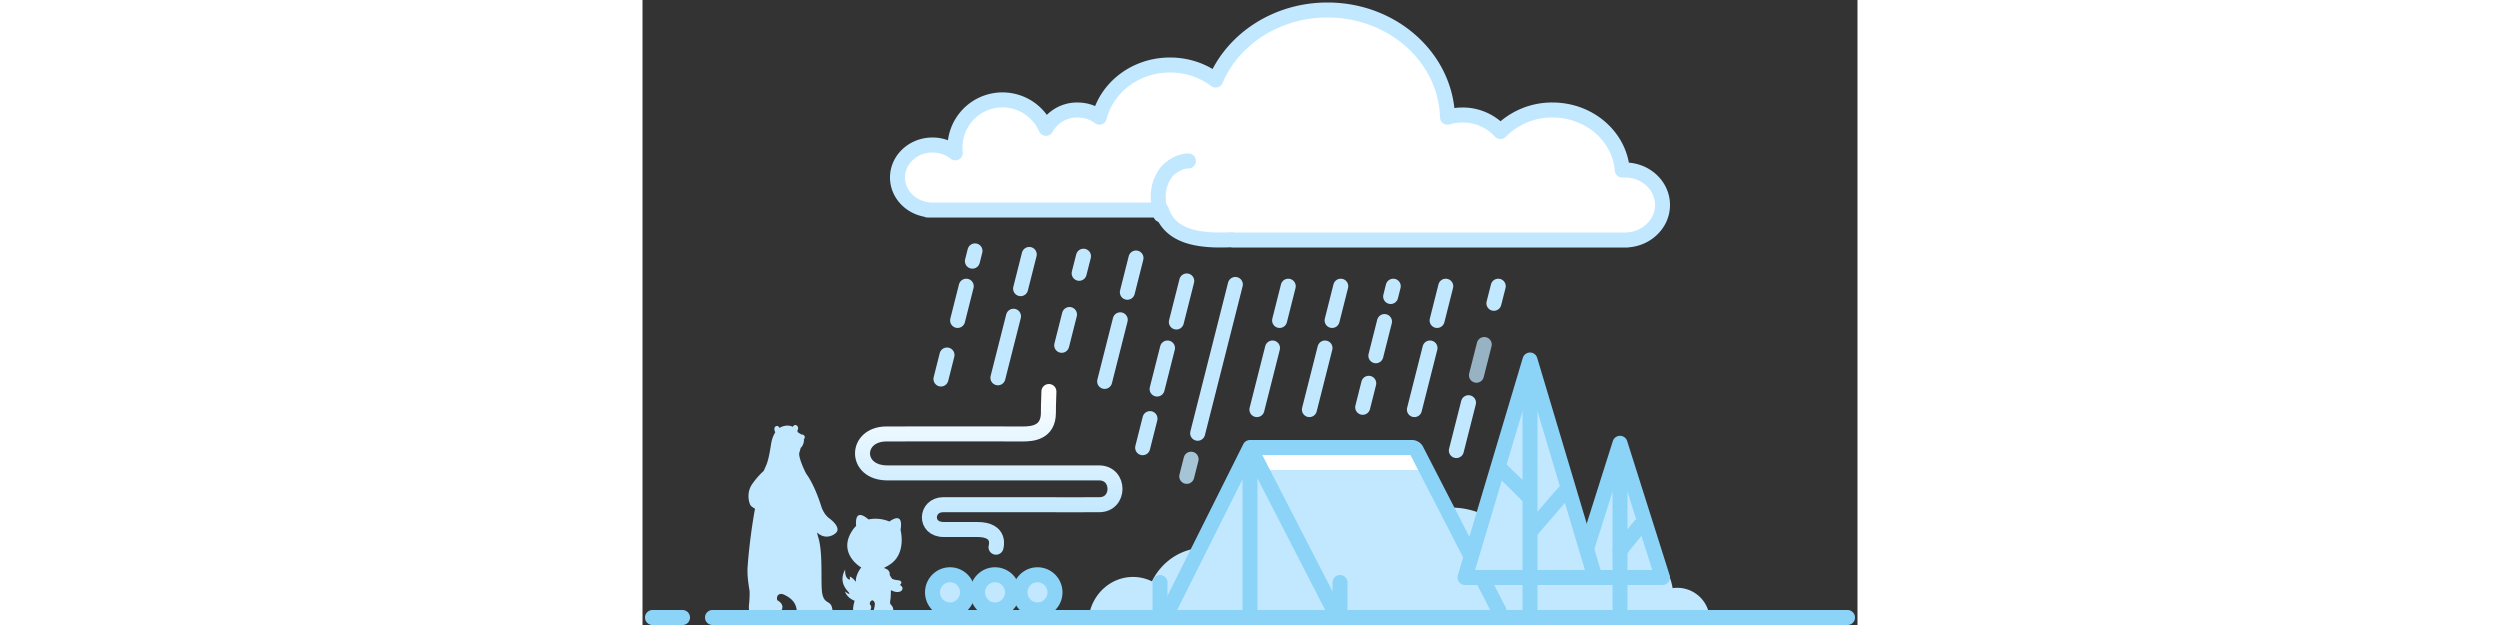 <svg width="500" xmlns="http://www.w3.org/2000/svg" fill="none" viewBox="0 0 243 125"><rect x="0" y="0" width="243" height="125" fill="#333333" stroke="none"/><style>.a{stroke:#8cd3f8}.b{stroke-linecap:round}.c{stroke-width:3}.d{stroke-linejoin:round}.e{fill:#c2e8ff}</style><linearGradient id="a" x1="50%" x2="50%" y1="0%" y2="78.22%"><stop offset="0%" stop-color="#fff"/><stop offset="100%" stop-color="#c2e8ff"/></linearGradient><g class="e"><path d="M51.66 117.12c.36.24.42.57.25.87-.22.43-1.14.64-2.23.03 0 .43-.02.93-.05 1.5-.01.33-.23 1.12-.03 1.32.47.48.63.88.52 1.38-.06.28-.44.5-.9.62a2.8 2.8 0 0 1-1.3.13h-.01c-1.2-.1-1.69-.35-1.66-.88 0-.07.01-.15.04-.24.1-.37.18-.77.18-1.06 0-.1-.01-.18-.04-.25a.95.95 0 0 0-.27-.4.38.38 0 0 0-.12-.06c-.14-.03-.3.03-.47.28a.68.68 0 0 0-.1.28c-.02.1 0 .22.08.32.05.05.09.12.12.19.03.06.05.14.06.21.05.46-.25 1-.93 1.15-.3.06-.57.1-.82.13-.77.06-1.35-.08-1.74-.43-.26-.23-.04-1.21.18-2.06-1.6-.62-1.92-1.84-1.92-1.84.36.2.8.64.87.38.07-.26-2.43-1.89-.84-4.78-.08 1.73.72 1.99.87 2 .15.02.11-.22.02-.6.53.17.93.65 1.23 1.04l.03-.18c-.02-.25.03-.57.13-.91.19-.61.54-1.29.95-1.78a2.67 2.67 0 0 1-.29-.16c-1.57-1.07-4.05-3.85-1.23-7.6.15-.19.3-.36.48-.53-.27-3.37 1.63-2.04 2.48-1.3 1.39-.3 2.9-.12 4.18.41.96-.68 2.78-1.62 2.23 1.7 0 0 1.15 4.3-1.72 6.6-.5.4-1.02.7-1.53.92l.06.12.03.04c.85.19.98.88.98.88 0 .15.02.31.05.53l.24.37.2.29c.4.21.9.26.9.26l.2.02c.22.05.67.04.75.44.04.18-.1.28-.18.37-.07.08-.01.22.07.28zm-14.32-13.47c1.02.76 1.95 1.8 1.58 2.62-.26.56-1.98 1.75-3.68.5l-.34-.27c.08.33.16.66.27 1.03 1 3.28.39 9.4.8 11.27.5 2.33 1.89.98 2.04 3.45.06 1.05-4.58 2.33-6.53 1.46-1.28-.57.54-3.09-3.23-4.8-.8-.36-1.56.1-1.31 1.13 0 0 1.45.68.94 1.86-.5 1.16-5.25 2-6.3.67-.62-.8-.1-1.75-.16-4.25-.01-.41-.54-2.75-.4-4.9.29-4.17.91-8.56 1.48-11.68a4.7 4.7 0 0 1-.75-.51c-.42-.34-1.06-2.58.15-4.36a15.8 15.8 0 0 1 2.35-2.7l.4-.92c.6-1.15.98-3.93 1.1-4.64.08-.48.32-1.39.8-2.14-.07-.15-.38-.85.04-1.17.43-.33.74.13.82.28l.03-.02c.85-.52 1.9-.56 2.62-.2.1-.18.4-.55.81-.24.39.3.25.77.08 1.1l.2.31.13.06c.09.07.28.15.47.3.69 0 .87.53.56.94l-.03.03c.02.2.01.42-.06.69-.13.5-.35.83-.6 1.05-.05.28-.13.57-.24.88-.26.7.67 2.93 1.35 4.25 1.36 1.83 2.46 4.73 3.02 6.53.22.71.73 1.76 1.6 2.4zM213.36 122.99h-83c-.03-.38-.05-.76-.05-1.15 0-6.9 5.42-12.5 12.1-12.5 1.83 0 3.57.42 5.13 1.18 2.64-5.34 8-9 14.2-9 6.76 0 12.53 4.34 14.85 10.47a6.23 6.23 0 0 1 6.07.2 12.88 12.88 0 0 1 10.56-5.58c6.4 0 11.7 4.75 12.81 11.02a6.49 6.49 0 0 1 7.33 5.36z"/><path d="M154.74 122.97a8.93 8.93 0 0 0-8.2-5.6c-1 0-1.98.17-2.88.49a9.51 9.51 0 0 0-8.03-4.5 9.49 9.49 0 0 0-7.8 4.15 4.58 4.58 0 0 0-4.49-.15 11.8 11.8 0 0 0-10.96-7.79c-4.57 0-8.54 2.72-10.49 6.7a8.6 8.6 0 0 0-3.79-.88c-4.36 0-8 3.27-8.78 7.58h65.42z"/><path d="M121.73 89.67h32.87l16.97 33.41h-66.5z"/></g><path fill="#fff" d="M123 91h33v3h-33z"/><g class="a b c d"><path d="M121.5 89.5l-17 34 17-34zM121.5 89.5h32.39a1 1 0 0 1 .89.54l16.47 32a1 1 0 0 1-.89 1.46h-30.75a1 1 0 0 1-.89-.54L121.5 89.5zM14 123.5h227m-239 0h6"/><path stroke-linecap="none" stroke-linejoin="none" d="M121.5 92.5v31"/><path d="M139.5 116.5v6m-36-6v6"/></g><g class="e" transform="translate(58 114.5)"><ellipse cx="3.5" cy="3.97" rx="3.5" ry="3.52"/><ellipse cx="12.5" cy="3.97" rx="3.5" ry="3.52"/><ellipse cx="21" cy="3.97" rx="3.5" ry="3.52"/></g><g class="c"><path stroke="url(#a)" d="M23.8 31.94s-1.14-3.54 3.73-3.54h6.73c3.94 0 3.65-4.92.13-4.96h-20.5s-8.65.04-10.7 0c-4.26.04-4.25-6.36 0-6.36h42.33c6.7 0 6.53-7.82.13-7.79-6.4-.03-20.93 0-27.2 0-1.84 0-5.13-.2-5.13-4.24 0-2.49-.1-3.1-.1-4.25" class="b" transform="matrix(-1 0 0 1 94.5 77.5)"/><g class="a" transform="translate(44 77.5)"><ellipse cx="17.5" cy="40.97" rx="3.5" ry="3.52"/><ellipse cx="26.5" cy="40.97" rx="3.5" ry="3.52"/><ellipse cx="35" cy="40.97" rx="3.5" ry="3.52"/></g></g><g stroke="#c2e8ff" class="b c"><path d="M171.15 57.24l-.87 3.42m-20.13-3.42l-.52 2.06m11.02-2.06l-1.73 6.85m-19.27-6.85l-1.73 6.85m10.48.22l-1.73 6.84m-1.42 5.51l-1.21 4.8M157.5 69.6l-3.12 12.32M136.5 69.6l-3.12 12.32m-4.23-24.68l-1.73 6.85M126 69.6l-3.12 12.32M77.35 50.89l-1.73 6.84m-1.42 5.52l-3.12 12.31M98.7 51.6l-1.73 6.85m-1.42 5.51l-3.12 12.32m16.42-20.09l-2.08 8.21M105 69.6l-2.08 8.21m-1.42 5.91l-1.47 5.82m18.54-32.65l-7.54 29.76"/><path d="M109.72 91.84l-.87 3.43" opacity=".8"/><path d="M168.35 68.9l-1.56 6.15" opacity=".7"/><path d="M88.2 51.24l-.87 3.42M85.4 62.9l-1.56 6.16M66.5 50.18l-.52 2.05m-1.23 5.01l-1.73 6.85M60.9 71l-1.21 4.8m105.51 4.74l-2.43 9.57"/><path fill="#fff" d="M171.59 26.31A14.46 14.46 0 0 1 182 22c7.38 0 13.42 5.3 13.96 12.02l.54-.02c4.14 0 7.5 3.13 7.5 7 0 3.7-3.1 6.74-7 6.98V48h-79v-.06c-.79.04-1.62.06-2.5.06-7.54 0-10.54-2.38-11.73-6H57v-.07c-3.4-.45-6-3.16-6-6.43 0-3.59 3.13-6.5 7-6.5 1.74 0 3.33.6 4.56 1.57a9.5 9.5 0 0 1 18.14-4.9A7.06 7.06 0 0 1 87 22c1.66 0 3.18.53 4.38 1.43C92.88 17.45 98.63 13 105.5 13c3.46 0 6.64 1.13 9.13 3.01C118.12 7.81 126.82 2 137 2c13.05 0 23.67 9.55 24 21.44.94-.29 1.95-.44 3-.44a10.2 10.2 0 0 1 7.59 3.31z" class="d"/><path d="M103.65 42.95c-.94-3.42-.58-6.25 1.07-8.47.67-.9 2.66-2.34 4.47-2.29" class="d"/></g><path d="M197.42 92.8l5.84 20.14a2 2 0 0 1-1.92 2.56h-11.68a2 2 0 0 1-1.92-2.56l5.84-20.15a2 2 0 0 1 3.84 0z" class="e"/><g class="a b c"><path d="M8.5 0.16L17 27 0 27z" class="d" transform="translate(187 88.5)"/><path d="M8.5,3.16 C8.5,23.62 8.5,34.07 8.5,34.5 C8.5,34.07 8.5,23.62 8.5,3.16 Z" transform="translate(187 88.5)"/><path d="M8.5,16.66 C11.16,19.89 12.5,21.55 12.5,21.66 C12.5,21.56 11.16,19.89 8.5,16.66 Z" class="d" transform="matrix(-1 0 0 1 208 88.5)"/></g><path d="M177.32 71l12.26 41.94a2 2 0 0 1-1.92 2.56h-20.67a2 2 0 0 1-1.92-2.56L177.32 71z" class="e"/><g class="a b c"><path d="M13.5 0L26.5 43.5 0.5 43.5z" class="d" transform="translate(164 72)"/><path d="M13.5,3 C13.5,34.2 13.5,50.2 13.5,51 C13.5,50.2 13.5,34.2 13.5,3 Z" transform="translate(164 72)"/><path d="M7.82 22C11.49 25.53 13.32 27.37 13.32 27.5 13.32 27.37 11.49 25.54 7.82 22zM13.82 34C18.49 28.54 20.82 25.87 20.82 26 20.82 25.87 18.49 28.54 13.82 34z" class="d" transform="translate(164 72)"/></g></svg>